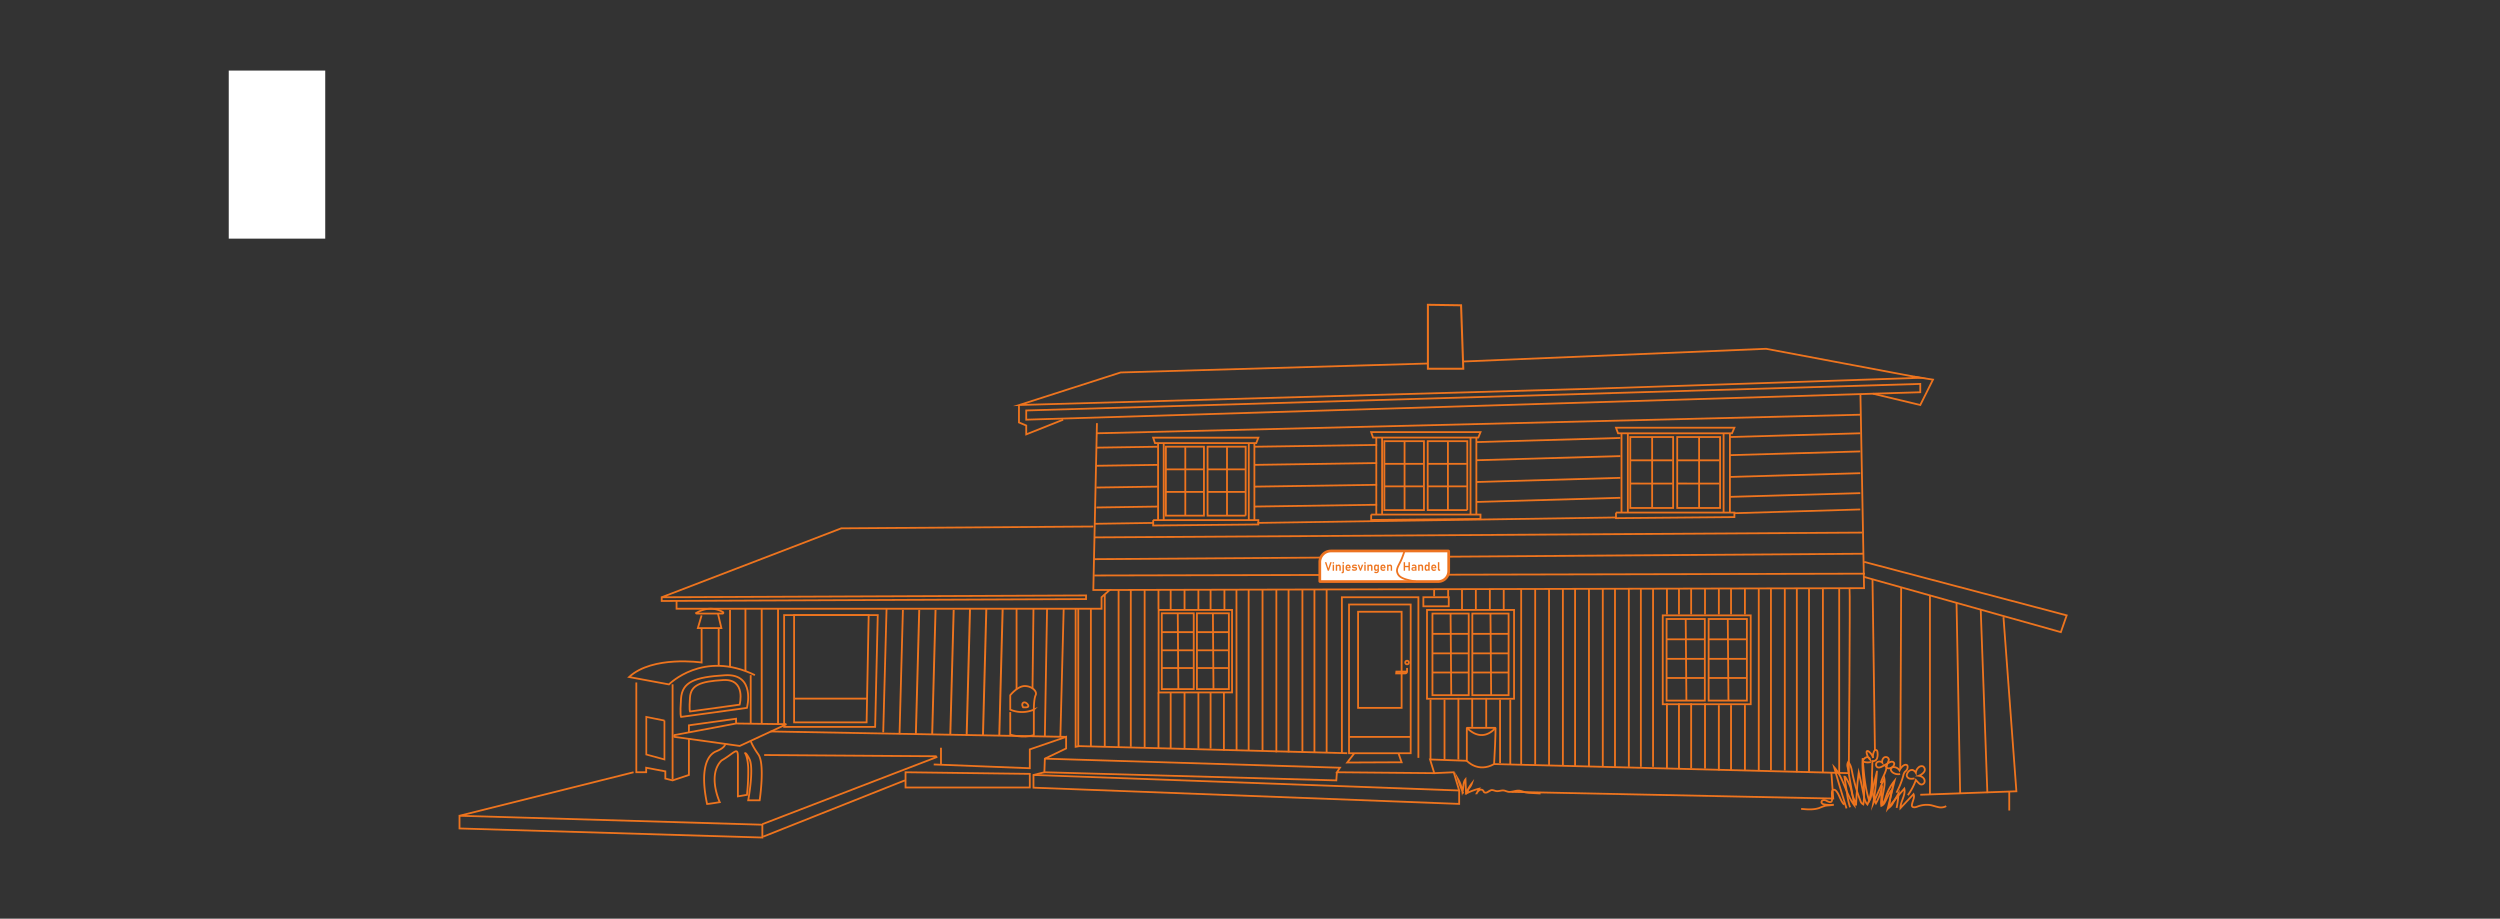 <?xml version="1.0" encoding="UTF-8" standalone="no"?>
<svg
   xmlns:svg="http://www.w3.org/2000/svg"
   xmlns="http://www.w3.org/2000/svg"
   id="Layer_1"
   viewBox="0 0 1283 471.46"
   version="1.1">
  <rect x="0" y="0" width="1283" height="471.46" fill="#333333" stroke="none"/>
  <defs
     id="defs3930">
    <style
       id="style3928">.cls-12,.cls-14,.cls-15,.cls-16,.cls-17,.cls-2,.cls-8,.cls-9{fill:none;stroke:#ee741e;stroke-miterlimit:10}.cls-2{stroke-width:.93px}.cls-8,.cls-9{stroke-width:.94px}.cls-12,.cls-14,.cls-15{stroke-width:.95px}.cls-16{stroke-width:.98px}.cls-17{stroke-width:1px}.cls-18{fill:#ee741e}</style>
  </defs>
  <path
     class="cls-2"
     d="M561.56 286.96l394.6-2.79M561.56 295.34l395.53-.93M235.82 418.65v6.52l155.42 4.65v-6.58l-155.42-4.59zM325.16 396.32l-89.34 22.33M391.24 422.96l89.81-34.55M391.71 429.36l72.59-28.85M464.72 396.32v7.83h63.77v-7l-63.77-.83zM482.91 383.75v8.71M392.17 387.48l88.49.63"
     id="path3934" />
  <path
     class="cls-2"
     d="M351.91 375.61v-3.38l24.2-3.37v2.44l25.45.35a.12.12 0 010 .23L378 382.82l-33.5-4.65c-.16 0-.16-.9 0-.93l31.64-5.94"
     transform="translate(1.64)"
     id="path3936" />
  <path
     class="cls-2"
     d="M326.56 350.25v46.07h5.06v-2.31l9.83 1.84v3.72l3.72.93 8.38-2.79V379.31"
     id="path3938" />
  <path
     stroke-width=".89"
     stroke-miterlimit="10"
     stroke="#ee741e"
     fill="none"
     d="M340.99 369.79l-9.31-1.86v19.28l9.31 2.54v-19.96z"
     id="path3940" />
  <path
     class="cls-2"
     d="M347.86 367.93l33.83-4.65s4.66-17.68-11.16-16.75-22.07 3.47-22.67 12 0 9.4 0 9.4z"
     transform="translate(1.64)"
     id="path3942" />
  <path
     class="cls-2"
     d="M352.45 365.14l25.5-3.51s3.51-13.33-8.42-12.63-16.63 2.62-17.08 9 0 7.14 0 7.14zM358.43 322.33V340s-25.13-3.72-37.23 7.45l20.47 3.79s17.49-17.82 44.11-4.76"
     transform="translate(1.64)"
     id="path3944" />
  <path
     class="cls-2"
     d="M368.82 322.33v19.38"
     id="path3946" />
  <path
     class="cls-2"
     d="M355.63 314.88h13.54a.41.41 0 00.21-.76c-2.2-1.3-7.52-3.45-14.2.76"
     transform="translate(1.64)"
     id="path3948" />
  <path
     class="cls-2"
     d="M360.06 315.81l-1.91 6.52h12.06l-1.77-7.45"
     id="path3950" />
  <path
     class="cls-2"
     d="M383.55 380s.53 2.27 4 7.18.67 23.53.67 23.53h-5.88s3-15.93.72-21c-1.78-3.6-2.29-3.19-2.29-3.19s1.28 1.89 1.57 7.46a108.72 108.72 0 01-.64 13.94l-4.65.78v-20.29c0-5.59-1.86-1.86-8.38 1.86-7.44 7.44-.93 21.4-.93 21.4s-5.58.93-6.51.93c-3.72-17.68 0-25.12 4.65-27s4.66-3.72 4.66-3.72"
     transform="translate(1.64)"
     id="path3952" />
  <path
     class="cls-2"
     d="M339.59 306.51l217.78-.93v1.86l-217.78.98v-1.91zM339.59 306.51l92.14-35.37 129.36-.93"
     id="path3954" />
  <path
     class="cls-2"
     d="M562.95 217.16l-1.86 85.62h8.38l-4.16 3.73v5.89h-218.1v-3.98M407.53 370.72v-55.04h38.27l-1.06 55.04h-37.21z"
     id="path3956" />
  <path
     class="cls-2"
     d="M402.41 373.05v-57.37h48.05l-1.34 57.37h-46.71zM547.13 378.17l-151.7-2.79M553.36 312.4v70.5l138.03 3.65M536.22 389.34l151.44 4.65-1.56 2.33 49.96.46-2.16-7.03 18.91.69M535.97 396.32l149.83 4.18.3-4.18"
     id="path3958" />
  <path
     class="cls-2"
     d="M736.06 396.78l10-.46 2.78 9.36-218.46-7.97"
     id="path3960" />
  <path
     class="cls-2"
     d="M748.84 405.68v6.88l-218.46-8.33v-6.52l5.59-1.39.25-6.98 10.91-5.23v-5.94l-18.64 6.42v9.66l-49.3-1.93M617.86 264.63h-19.54v-35.37h19.54v35.37zM639.27 264.63H619.72v-35.37h19.55v35.37zM629.7 229.73v34.43M619.72 240.87h19.08M619.87 252.44l18.93.01M608.3 229.73v34.43M598.32 240.87h19.08M598.32 252.44l19.08.01M591.8 224.61l.93 2.79h51.97l1.08-2.79H591.8zM594.33 227.4v39.52h2.88V227.4M640.87 227.4v39.52h2.88V227.4M591.8 266.92h53.98v2.24l-53.98.53v-2.77zM730.77 261.78h-20.32v-35.36h20.32v35.36zM753.02 261.78H732.7v-35.36h20.32v35.36zM743.07 226.88v34.44M732.7 238.03h19.83M732.85 249.59l19.68.02M720.82 226.88v34.44M710.45 238.03h19.83M710.45 249.59l19.83.02M703.68 221.76l.96 2.8h54.02l1.13-2.8h-56.11zM706.31 224.56v39.51h2.99v-39.51M754.68 224.56v39.51h2.99v-39.51M703.68 264.07h56.11v2.24l-56.11.54v-2.78zM858.65 260.7h-22v-36.42h22v36.42zM882.75 260.7h-22v-36.42h22v36.42zM871.98 224.76v35.46M860.75 236.24h21.48M860.92 248.15l21.31.01M847.88 224.76v35.46M836.65 236.24h21.48M836.65 248.15l21.48.01M829.32 219.49l1.05 2.87h58.49l1.23-2.87h-60.77zM832.16 222.36v40.7h3.25v-40.7M884.55 222.36v40.7h3.24v-40.7M829.32 263.06h60.77v2.31l-60.77.55v-2.86zM735.13 314.88h18.61v41.88h-18.61zM744.43 314.88l.35 41.88M735.13 325.28h18.61M735.13 335.31h18.61M735.13 345.13h18.61M755.6 314.88h18.61v41.88H755.6zM764.91 314.88l.35 41.88M755.6 325.28h18.62M755.6 335.31h18.62M755.6 345.13h18.62"
     id="path3962" />
  <path
     class="cls-2"
     d="M732.34 313.02h44.67v45.6h-44.67zM596.23 314.75h16.39v38.89h-16.39zM604.43 314.75l.3 38.89M596.23 324.41h16.39M596.23 333.72h16.39M596.23 342.84h16.39M614.26 314.75h16.39v38.89h-16.39zM622.46 314.75l.3 38.89M614.26 324.41h16.39M614.26 333.72h16.39M614.26 342.84h16.39"
     id="path3964" />
  <path
     class="cls-2"
     d="M594.6 313.02h37.69v42.35H594.6zM855.29 317.67h19.63v41.88h-19.63zM865.1 317.67l.36 41.89M855.29 328.08h19.62M855.29 338.11h19.62M855.29 347.92h19.62M876.87 317.67h19.63v41.88h-19.63zM886.69 317.67l.36 41.89M876.87 328.08h19.63M876.87 338.11h19.63M876.87 347.92h19.63"
     id="path3966" />
  <path
     class="cls-2"
     d="M853.32 315.81h45.14v45.6h-45.14zM696.97 313.95h22.34v49.33h-22.34z"
     id="path3968" />
  <path
     class="cls-2"
     d="M692.32 310.23h31.64v67.94h-31.64zM692.32 378.17h31.64v8.38h-31.64zM695.06 386.55l-3.67 4.78 27.92-.13-1.63-4.65M730.47 306.51h13.03v4.65h-13.03z"
     id="path3970" />
  <circle
     class="cls-2"
     cx="722.1"
     cy="340.01"
     r=".93"
     id="circle3972" />
  <path
     class="cls-2"
     d="m 720.46,342.8 v 1.87 c 0,0.514 -0.416,0.93 -0.93,0.93 h -4.65 l 0.1,-0.94 H 720.46"
     id="path3974"
     transform="translate(1.64)"
     style="fill:none;stroke:#ee741e;stroke-width:0.93px;stroke-miterlimit:10"/>
  <path
     class="cls-2"
     d="M688.65 386.47v-79.96h39.27v82.43"
     id="path3976" />
  <path
     class="cls-2"
     d="M751.3 373.52h14.34a.09.09 0 01.08.14c-.9 1.08-6.79 7.51-14.46-.05a.05.05 0 01.04-.09z"
     transform="translate(1.64)"
     id="path3978" />
  <path
     class="cls-2"
     d="M765.83 373.52s.23 1.86-.7 18.61c-8.37 4.65-14-1.69-14-1.69v-16.92"
     transform="translate(1.64)"
     id="path3980" />
  <path
     class="cls-2"
     d="M385.26 346.49v24.91M345.17 351.18v48.86"
     id="path3982" />
  <path
     class="cls-2"
     d="M749.31 185.52L904.73 179l79.11 14.89L816 199.48l-294.52 8.37 52-16.7 157.81-4.6"
     transform="translate(1.64)"
     id="path3984" />
  <path
     stroke-width="1.03"
     stroke-miterlimit="10"
     stroke="#ee741e"
     fill="none"
     d="M732.8 156.42l17.02.25 1.13 32.57H732.8v-32.82z"
     id="path3986" />
  <path
     class="cls-2"
     d="M526.66 210.65v4.73l458.82-14.08v-4.27l-458.82 13.62z"
     id="path3988" />
  <path
     class="cls-2"
     d="M961.16 202.04l24.32 5.81 6.52-13.02-9.64-1.52M522.93 207.85v8.95l3.73 1.57v4.55l18.94-7.53M569.47 302.78l387.16-.93-1.86-99.58"
     id="path3990" />
  <path
     class="cls-2"
     d="M947.54 301.85c.39.93-.38 94.93-.38 94.93l-182-4.65"
     transform="translate(1.64)"
     id="path3992" />
  <path
     class="cls-2"
     d="M939.88 396.78l.93 13.03-165.11-3.43M956.69 288.36l103.93 27.45-2.99 8.6-101.13-28.37M1028.18 316.74l6.63 89.35-49.33 1.78M1031.15 405.84v10.14M562.84 222.36l391.86-9.53M561.56 275.79l394.07-2.47M562.68 229.73l31.45-.47M643.75 229.26l62.99-.93M757.67 226.88l73.91-2.12M887.79 224.28l66.91-1.92M562.68 239.03l31.45-.46M643.75 238.57l62.99-.93M757.67 236.19l73.91-2.12M887.79 233.59l66.91-1.92M562.68 250.2l31.45-.46M643.75 249.74l62.99-.94M757.67 247.36l73.91-2.13M887.79 244.76l66.91-1.92M562.68 260.44l31.45-.47M643.75 259.97l62.99-.93M757.67 257.6l73.91-2.13M887.79 254.99l66.91-1.91"
     id="path3994" />
  <path
     stroke-width=".92"
     stroke-miterlimit="10"
     stroke="#ee741e"
     fill="none"
     d="M561.75 268.81l30.52-.46M645.32 268.35l184.27-2.79"
     id="path3996" />
  <path
     stroke-width=".91"
     stroke-miterlimit="10"
     stroke="#ee741e"
     fill="none"
     d="M890.09 263.37l64.61-1.92"
     id="path3998" />
  <path
     class="cls-2"
     d="M574.06 302.78v80.62M580.32 302.78v80.47M587.43 302.74v80.66M559.84 312.56v70.69M566.96 305.11v78.29M634.55 302.78l.06 82.37M640.81 302.78v82.37M647.93 302.74v82.41M655.03 302.78v83.3M661.29 302.78v83.3M668.4 302.74v83.34M674.57 302.78v83.3M680.83 302.78v83.3M594.53 355.38v28.84M600.79 355.38v28.78M607.91 355.37v28.85M615.01 355.38v28.84M621.27 355.38v28.78M628.1 355.37v29.78M594.53 302.75v9.81M600.79 302.75v9.79M607.91 302.74v9.82M615.01 302.75v9.81M621.27 302.75v9.79M628.38 302.74v9.82M802.07 301.86v90.73"
     id="path4000" />
  <path
     class="cls-8"
     d="M808.33 301.86v91.49M815.45 301.81v91.72M822.55 301.86v91.67"
     id="path4002" />
  <path
     class="cls-9"
     d="M828.81 301.86v91.67"
     id="path4004" />
  <path
     class="cls-8"
     d="M835.92 301.81v91.72"
     id="path4006" />
  <path
     stroke-width=".94"
     stroke-miterlimit="10"
     stroke="#ee741e"
     fill="none"
     d="M842.09 301.86v91.67"
     id="path4008" />
  <path
     class="cls-9"
     d="M848.35 301.86v91.67"
     id="path4010" />
  <path
     class="cls-2"
     d="M855.47 301.81v13.54M780.67 302.32v90.27M787.86 302.32v90.11M794.97 302.32v90.27M755.54 358.16v14.89M762.73 358.18v14.87M769.84 359.09v32.57M775.08 359.11v33.48M734.14 359.09v30.71M741.33 359.09v30.66M748.44 358.16v31.64M757.4 302.32v10.24M764.59 302.32v10.24M771.71 302.62v10.57M736 302.62v3.42M743.19 302.62v4.35M750.3 302.32v10.26M882.11 301.82v13.53M888.37 301.82v13.5M895.49 301.81v13.54M902.59 301.86v93.53M908.85 301.86v93.35M915.96 301.81v93.58M922.13 301.86v94.46M928.39 301.86v94.28M935.51 301.81v94.51M943.88 301.81v94.51M861.64 301.96v13.39M867.9 301.96v13.36M875.01 301.95v13.4"
     id="path4012" />
  <path
     stroke-width=".95"
     stroke-miterlimit="10"
     stroke="#ee741e"
     fill="none"
     d="M855.47 360.95v33.51"
     id="path4014" />
  <path
     class="cls-12"
     d="M882.11 361.9v33.49"
     id="path4016" />
  <path
     stroke-width=".95"
     stroke-miterlimit="10"
     stroke="#ee741e"
     fill="none"
     d="M888.37 361.88v33.45"
     id="path4018" />
  <path
     class="cls-12"
     d="M895.49 361.88v33.51"
     id="path4020" />
  <path
     class="cls-14"
     d="M861.64 360.97v33.49M867.9 360.97v33.42M875.01 360.95v33.51"
     id="path4022" />
  <path
     class="cls-2"
     d="M516.82 364.18v-7.39s3.72-4.71 7.45-4.71 6.51 2.79 5.58 4.66-.93 7.44-.93 7.44a15.35 15.35 0 01-12.1 0z"
     transform="translate(1.64)"
     id="path4024" />
  <path
     class="cls-2"
     d="M516.82 365.42V377s6.52 2.09 12.1.23v-13M523.43 363s2.7.3 2.7-.63-1.68-2.49-2.7-1.71 0 2.34 0 2.34z"
     transform="translate(1.64)"
     id="path4026" />
  <path
     class="cls-15"
     d="M407.53 358.53h37.44M374.65 313.02v29.24M382.56 312.4v32.03M390.91 312.56v58.9M399.29 312.56v58.9"
     id="path4028" />
  <path
     class="cls-2"
     d="M454.99 312.09l-1.72 63.75M463.37 313.02l-1.73 63.75"
     id="path4030" />
  <path
     class="cls-16"
     d="M480.12 313.02l-1.72 63.75M471.75 313.02l-1.73 63.75M489.43 313.02l-1.73 63.75"
     id="path4032" />
  <path
     class="cls-17"
     d="M497.81 312.56l-1.73 65.14M514.56 312.56l-1.73 65.14M506.18 312.56l-1.73 65.14"
     id="path4034" />
  <path
     class="cls-2"
     d="M521.7 312.4v41.24M530.38 312.4l-.5 40.88M537.35 312.4l-1.13 65.3M545.89 312.09l-1.71 66.02M552.01 312.4v70.85l1.99-.33M960.96 297.29l1.25 87.86M975.68 301.42l-.44 93.04M990.45 305.56v102.31M1004.09 309.3l1.87 98.19M1016.51 313.01l3.41 94.01"
     id="path4036" />
  <path
     class="cls-2"
     d="M946 414.88q-3.35-10.53-6.36-21.17c4.91 5.55 5.88 13.66 10.36 19.56l-3.44-19.6a3.29 3.29 0 01.27-2.59c1.35 1.32 1.7 3.33 2.06 5.18a82.64 82.64 0 004.21 14.63 3 3 0 001.51 1.94c1.26-7.83-.92-15.83-.32-23.74.55 7.4 1.13 14.89 3.38 22a6.86 6.86 0 00.91-2.43l3-12.65a142 142 0 01-1.91 16.43l5.72-13c.82 4.36-1.47 8.78-1.09 13.21 1.13-1 1.53-2.57 2-4a25.27 25.27 0 014.37-8L967.14 415q4.1-5.27 8.52-10.26c.77 3.36-2 6.57-2 10l6.72-7.18c.75 1.66-.51 3.5-.8 5.3a1.58 1.58 0 000 .78c.35.94 1.73.7 2.68.35a13 13 0 016.58-.85c1.41.23 2.76.77 4.16 1.05a5.59 5.59 0 004.16-.49M944.75 412.93c-1.78-1.88-2.28-4.64-3.82-6.73-.41-.56-1.08-1.11-1.73-.85s-.73 1.14-.71 1.85l.08 2.86c0 .54 0 1.17-.48 1.45a1.19 1.19 0 01-.79.1 6.29 6.29 0 01-1.59-.66 2.57 2.57 0 00-1.66-.32 1.12 1.12 0 00-.9 1.26 1.54 1.54 0 001.14.86 14.76 14.76 0 005.18.22c-1.48.42-3.07.25-4.56.61a30.28 30.28 0 00-2.93 1.09c-2.94 1-6.17.74-9.27.44"
     transform="translate(1.64)"
     id="path4038" />
  <path
     class="cls-2"
     d="M947.83 414.31a33.48 33.48 0 01-1.49-6.59l-1.42-9.13c.32 0 .56.29.73.58a25.08 25.08 0 012.5 5.16c.41 1.35.59 2.77 1 4.11.54 1.66 1.48 3.2 1.73 4.93.29-5.67.6-11.35 1.38-17q1.37 5.67 2.47 11.4c.35 1.82.73 3.74 2 5.1 2-4.4 2.17-9.35 2.35-14.17.29 2.29.2 4.62.33 6.92a14.84 14.84 0 001.68 6.66 27.13 27.13 0 003.15-9.25l-.47 7.9a9.64 9.64 0 00.09 2.63 3.53 3.53 0 001.77-1.76c1.25-2.22 2-4.8 3.77-6.6a59.09 59.09 0 00-1.52 9.25 6.7 6.7 0 002-2.44q1.43-2.43 2.82-4.87a55.44 55.44 0 01-1 7.48M977.47 408.1a30.9 30.9 0 004.12-7.81c.46.54.94 1.06 1.45 1.55a2.82 2.82 0 001.11.74 1.67 1.67 0 001.89-1.21 2.37 2.37 0 00-.73-2.25 4.14 4.14 0 00-2.23-1 5.93 5.93 0 002.69-1.92 2 2 0 00-.55-2.91 2.22 2.22 0 00-2.24.53 4.05 4.05 0 00-1.4 2.76 3.16 3.16 0 00-1.69-1.44 2.62 2.62 0 00-2.58 1.51 2.39 2.39 0 00-.41 1.36 2 2 0 001.59 1.59 5.74 5.74 0 002.4-.14"
     transform="translate(1.64)"
     id="path4040" />
  <path
     class="cls-2"
     d="M971.64 406.82a43.28 43.28 0 003.46-8.65 4.59 4.59 0 01.75-1.93c.22-.26.49-.46.72-.7a2.81 2.81 0 00.78-2 1.32 1.32 0 00-.14-.65c-.4-.65-1.4-.42-2 0a5.88 5.88 0 00-2 2.5 3.57 3.57 0 00-2.72-1.69 1.63 1.63 0 00-1.62.65c-.39.71.16 1.59.81 2.07a4.73 4.73 0 003.82.81"
     transform="translate(1.64)"
     id="path4042" />
  <path
     class="cls-2"
     d="M963.59 401.9c.53-2.47 2.15-4.58 2.73-7a22.71 22.71 0 01.71-3.17c.31-.76.83-1.57.56-2.35a1.6 1.6 0 00-2.39-.56 2.69 2.69 0 00-.88 2.57 2.07 2.07 0 00-2.62-.2 1.6 1.6 0 000 2.46c.83.56 1.94.07 2.82-.42l3.11-1.75a4.1 4.1 0 011.33-.56 1.39 1.39 0 011.31.43c.54.7 0 1.71-.7 2.25a3 3 0 01-2 .72A1.76 1.76 0 01966 393M959 400.58l.28-10a2.13 2.13 0 002.34-1.35 6.17 6.17 0 00.29-2.9 2.41 2.41 0 00-.22-1 .83.83 0 00-.86-.46 1.07 1.07 0 00-.53.41 5.66 5.66 0 00-.66 3.71 6.35 6.35 0 00-2.21-3.3c-.3-.22-.74-.41-1-.15a.81.81 0 00-.13.63 6 6 0 001.75 3.57 1.37 1.37 0 00-1.49-1.16 2.6 2.6 0 00-1.75 1.07 1 1 0 00-.27.94 1 1 0 00.73.48 6.5 6.5 0 003.19 0M749.35 407.26q-1.61-3.75-2.83-7.64a17.35 17.35 0 012.34 6.77c.72-2.11.18-4.69 1.58-6.43l.29 7.35a19.69 19.69 0 013-5.28 6.47 6.47 0 01-1.31 2.32 3.32 3.32 0 00-.77 2.49 27.28 27.28 0 015.82-2.08l-1.28 2.39a4.22 4.22 0 011.4-1.64 1.47 1.47 0 012 .31c.11.18.16.38.28.55.4.59 1.31.48 1.93.13a6.34 6.34 0 011.85-1c.89-.18 1.75.37 2.66.49 1.25.18 2.51-.47 3.77-.31.76.1 1.46.49 2.22.65 1.93.39 3.9-.78 5.86-.55a19.88 19.88 0 012.71.77 14.72 14.72 0 003 .38l5.11.29"
     transform="translate(1.64)"
     id="path4044" />
  <path
     d="M683 282.77h60.29a.18.18 0 01.18.18v10.11a5.4 5.4 0 01-5.4 5.4H677.5a.18.18 0 01-.18-.18v-9.8a5.71 5.71 0 015.68-5.71z"
     stroke-width="1.4"
     stroke="#ed7320"
     stroke-miterlimit="10"
     fill="#fff"
     id="path4094" />
  <path
     class="cls-18"
     d="M678.29 288.52h.76l1 3.19 1-3.19h.76l-1.45 4.39h-.61zM682.29 288.52h.71v.72h-.72zm0 1.26h.71v3.13h-.72zM683.87 289.78h.72v3.13h-.72zm1.86 1.23a.59.59 0 00-.15-.43.56.56 0 00-.43-.16.53.53 0 00-.41.15.52.52 0 00-.15.4l-.06-.65a1.06 1.06 0 01.36-.44.85.85 0 01.51-.15 1 1 0 01.78.33 1.49 1.49 0 01.27.95v1.9h-.72zM686.91 293.5h.27a.2.2 0 00.15-.06.24.24 0 000-.18v-3.48h.73v3.58a.88.88 0 01-.2.61.74.74 0 01-.57.22h-.43zm.47-5h.73v.72h-.73zM689.55 292.8a1.11 1.11 0 01-.48-.48 1.65 1.65 0 01-.17-.77v-.35a1.78 1.78 0 01.16-.8 1.17 1.17 0 01.46-.5 1.54 1.54 0 01.73-.17 1.19 1.19 0 01.69.2 1.3 1.3 0 01.44.58 2.53 2.53 0 01.15.92v.21h-2.14v-.53h1.47a1 1 0 00-.18-.52.53.53 0 00-.42-.18.61.61 0 00-.5.21.84.84 0 00-.18.58v.4a.75.75 0 00.19.55.78.78 0 00.55.19 1.09 1.09 0 00.35-.07 1.08 1.08 0 00.31-.19l.48.44a1.73 1.73 0 01-.54.35 1.73 1.73 0 01-1.36 0zM692.93 292.91a2.36 2.36 0 01-.47-.16 1.6 1.6 0 01-.4-.25l.43-.54a1.89 1.89 0 00.49.25 1.46 1.46 0 00.49.09 1.09 1.09 0 00.5-.09.28.28 0 00.17-.26.24.24 0 00-.08-.19.4.4 0 00-.22-.09l-.36-.05h-.21a2.82 2.82 0 01-.54-.11.68.68 0 01-.36-.25.88.88 0 01-.14-.53 1 1 0 01.14-.54 1 1 0 01.42-.34 2 2 0 01.69-.11 1.83 1.83 0 01.47 0 2.23 2.23 0 01.44.13 3.11 3.11 0 01.4.22l-.44.53a1.58 1.58 0 00-.44-.2 1.39 1.39 0 00-.44-.07 1 1 0 00-.43.08.27.27 0 00-.15.24.19.19 0 00.08.16.44.44 0 00.21.07l.35.05h.14a2.66 2.66 0 01.58.1.77.77 0 01.39.26.89.89 0 01.16.58 1 1 0 01-.15.56.88.88 0 01-.45.34 2 2 0 01-.73.12 3.1 3.1 0 01-.54 0zM697.25 289.78h.75l-1.18 3.13h-.53l-1.18-3.13h.74l.7 2.1zM698.51 288.52h.72v.72h-.72zm0 1.26h.72v3.13h-.72zM700.09 289.78h.72v3.13h-.72zM702 291a.59.59 0 00-.15-.43.56.56 0 00-.43-.16.53.53 0 00-.41.15.52.52 0 00-.15.4l-.06-.65a1.06 1.06 0 01.36-.44.84.84 0 01.5-.15 1 1 0 01.78.33 1.44 1.44 0 01.28.95v1.9H702zM704 292.81a1 1 0 01-.37-.45 1.88 1.88 0 01-.12-.71v-.6a1.94 1.94 0 01.12-.72.91.91 0 01.36-.45 1.06 1.06 0 01.57-.16.86.86 0 01.49.15 1 1 0 01.35.42l-.06.67a.59.59 0 00-.07-.31.37.37 0 00-.18-.19.62.62 0 00-.71.1.74.74 0 00-.15.49v.6a.69.69 0 00.15.48.62.62 0 00.71.1.41.41 0 00.18-.19.62.62 0 00.07-.31v.69a.82.82 0 01-.8.55 1.07 1.07 0 01-.54-.16zm0 1.25a1.1 1.1 0 01-.45-.37l.49-.45a.71.71 0 00.27.22.8.8 0 00.33.08.69.69 0 00.49-.17.61.61 0 00.18-.47v-3.12h.69v3a1.53 1.53 0 01-.16.74 1.12 1.12 0 01-.47.47 1.6 1.6 0 01-.75.16 1.51 1.51 0 01-.62-.09zM707.45 292.8a1.14 1.14 0 01-.49-.48 1.65 1.65 0 01-.16-.77v-.35a1.78 1.78 0 01.16-.8 1.12 1.12 0 01.46-.5 1.49 1.49 0 01.73-.17 1.19 1.19 0 01.69.2 1.29 1.29 0 01.43.58 2.53 2.53 0 01.15.92v.21h-2.13v-.53h1.46a.9.9 0 00-.19-.52.51.51 0 00-.41-.18.64.64 0 00-.51.21.89.89 0 00-.17.58v.4a.75.75 0 00.19.55.77.77 0 00.54.19 1.15 1.15 0 00.36-.07 1.23 1.23 0 00.31-.19l.47.44a1.73 1.73 0 01-.54.35 1.53 1.53 0 01-.6.12 1.57 1.57 0 01-.75-.19zM710.21 289.78h.72v3.13h-.72zm1.86 1.23a.59.59 0 00-.15-.43.56.56 0 00-.43-.16.53.53 0 00-.41.15.52.52 0 00-.15.4l-.06-.65a1.06 1.06 0 01.36-.44.85.85 0 01.51-.15 1 1 0 01.78.33 1.49 1.49 0 01.27.95v1.9h-.72zM718.72 288.52h.73v4.39h-.73zm.39 1.88h2.5v.69h-2.5zm2.07-1.88h.72v4.39h-.72zM723 292.72a.92.92 0 01-.27-.73.88.88 0 01.27-.7 1.25 1.25 0 01.82-.23h.84v.56h-.88a.47.47 0 00-.32.09.32.32 0 00-.11.28.33.33 0 00.14.29.76.76 0 00.42.1 1.29 1.29 0 00.51-.08.25.25 0 00.17-.23l.06.44a.49.49 0 01-.18.25.75.75 0 01-.31.15 1.6 1.6 0 01-.39 0 1.17 1.17 0 01-.77-.19zm1.63-1.8a.49.49 0 00-.16-.4.6.6 0 00-.44-.15 1 1 0 00-.35.06 1.07 1.07 0 00-.32.16l-.48-.41a1.21 1.21 0 01.48-.33 1.81 1.81 0 01.67-.12 1.55 1.55 0 01.68.14 1 1 0 01.44.4 1.22 1.22 0 01.15.63v2h-.67zM726.16 289.78h.73v3.13h-.73zM728 291a.6.6 0 00-.16-.43.54.54 0 00-.43-.16.5.5 0 00-.55.55l-.07-.65a1.24 1.24 0 01.36-.44.9.9 0 01.51-.15 1 1 0 01.78.33 1.49 1.49 0 01.28.95v1.9H728zM730 292.81a.93.93 0 01-.37-.45 1.87 1.87 0 01-.13-.71v-.6a1.93 1.93 0 01.13-.72.91.91 0 01.36-.45 1.06 1.06 0 01.57-.16.86.86 0 01.49.15 1.13 1.13 0 01.35.42l-.07.67a.71.71 0 00-.06-.31.37.37 0 00-.18-.19.56.56 0 00-.3-.07.51.51 0 00-.41.17.74.74 0 00-.15.49v.6a.69.69 0 00.15.48.51.51 0 00.41.17.56.56 0 00.3-.07.41.41 0 00.18-.19.75.75 0 00.06-.31v.69a1 1 0 01-.3.4.84.84 0 01-.5.15 1.07 1.07 0 01-.53-.16zm1.33-4.29h.73v4.39h-.73zM733.52 292.8a1.11 1.11 0 01-.48-.48 1.65 1.65 0 01-.17-.77v-.35a1.93 1.93 0 01.16-.8 1.14 1.14 0 01.47-.5 1.49 1.49 0 01.73-.17 1.19 1.19 0 01.68.2 1.24 1.24 0 01.44.58 2.53 2.53 0 01.15.92v.21h-2.13v-.53h1.46a1 1 0 00-.19-.52.51.51 0 00-.41-.18.64.64 0 00-.51.21.84.84 0 00-.18.58v.4a.76.76 0 00.2.55.77.77 0 00.54.19 1 1 0 00.35-.07 1.29 1.29 0 00.32-.19l.47.44a1.73 1.73 0 01-.54.35 1.73 1.73 0 01-1.36 0zM737 292a.24.24 0 00.06.18.21.21 0 00.16.06h.22v.69h-.4a.73.73 0 01-.56-.21.86.86 0 01-.2-.62v-3.57h.72z"
     transform="translate(1.64)"
     id="path4096" />
  <path
     d="M720.79 282.77c-.18.63-.55 1.78-1.29 3.67-1.24 3.19-3 5.09-2.47 7.14s2 3 4.82 3.84a45.51 45.51 0 004.73 1.05l-.74-.13"
     stroke="#ed7320"
     stroke-width=".93"
     stroke-miterlimit="10"
     fill="none"
     id="path4098" />
  <rect
     style="fill:#ffffff"
     id="rect4643"
     width="49.514"
     height="86.25"
     x="117.395"
     y="36.219" />
</svg>
